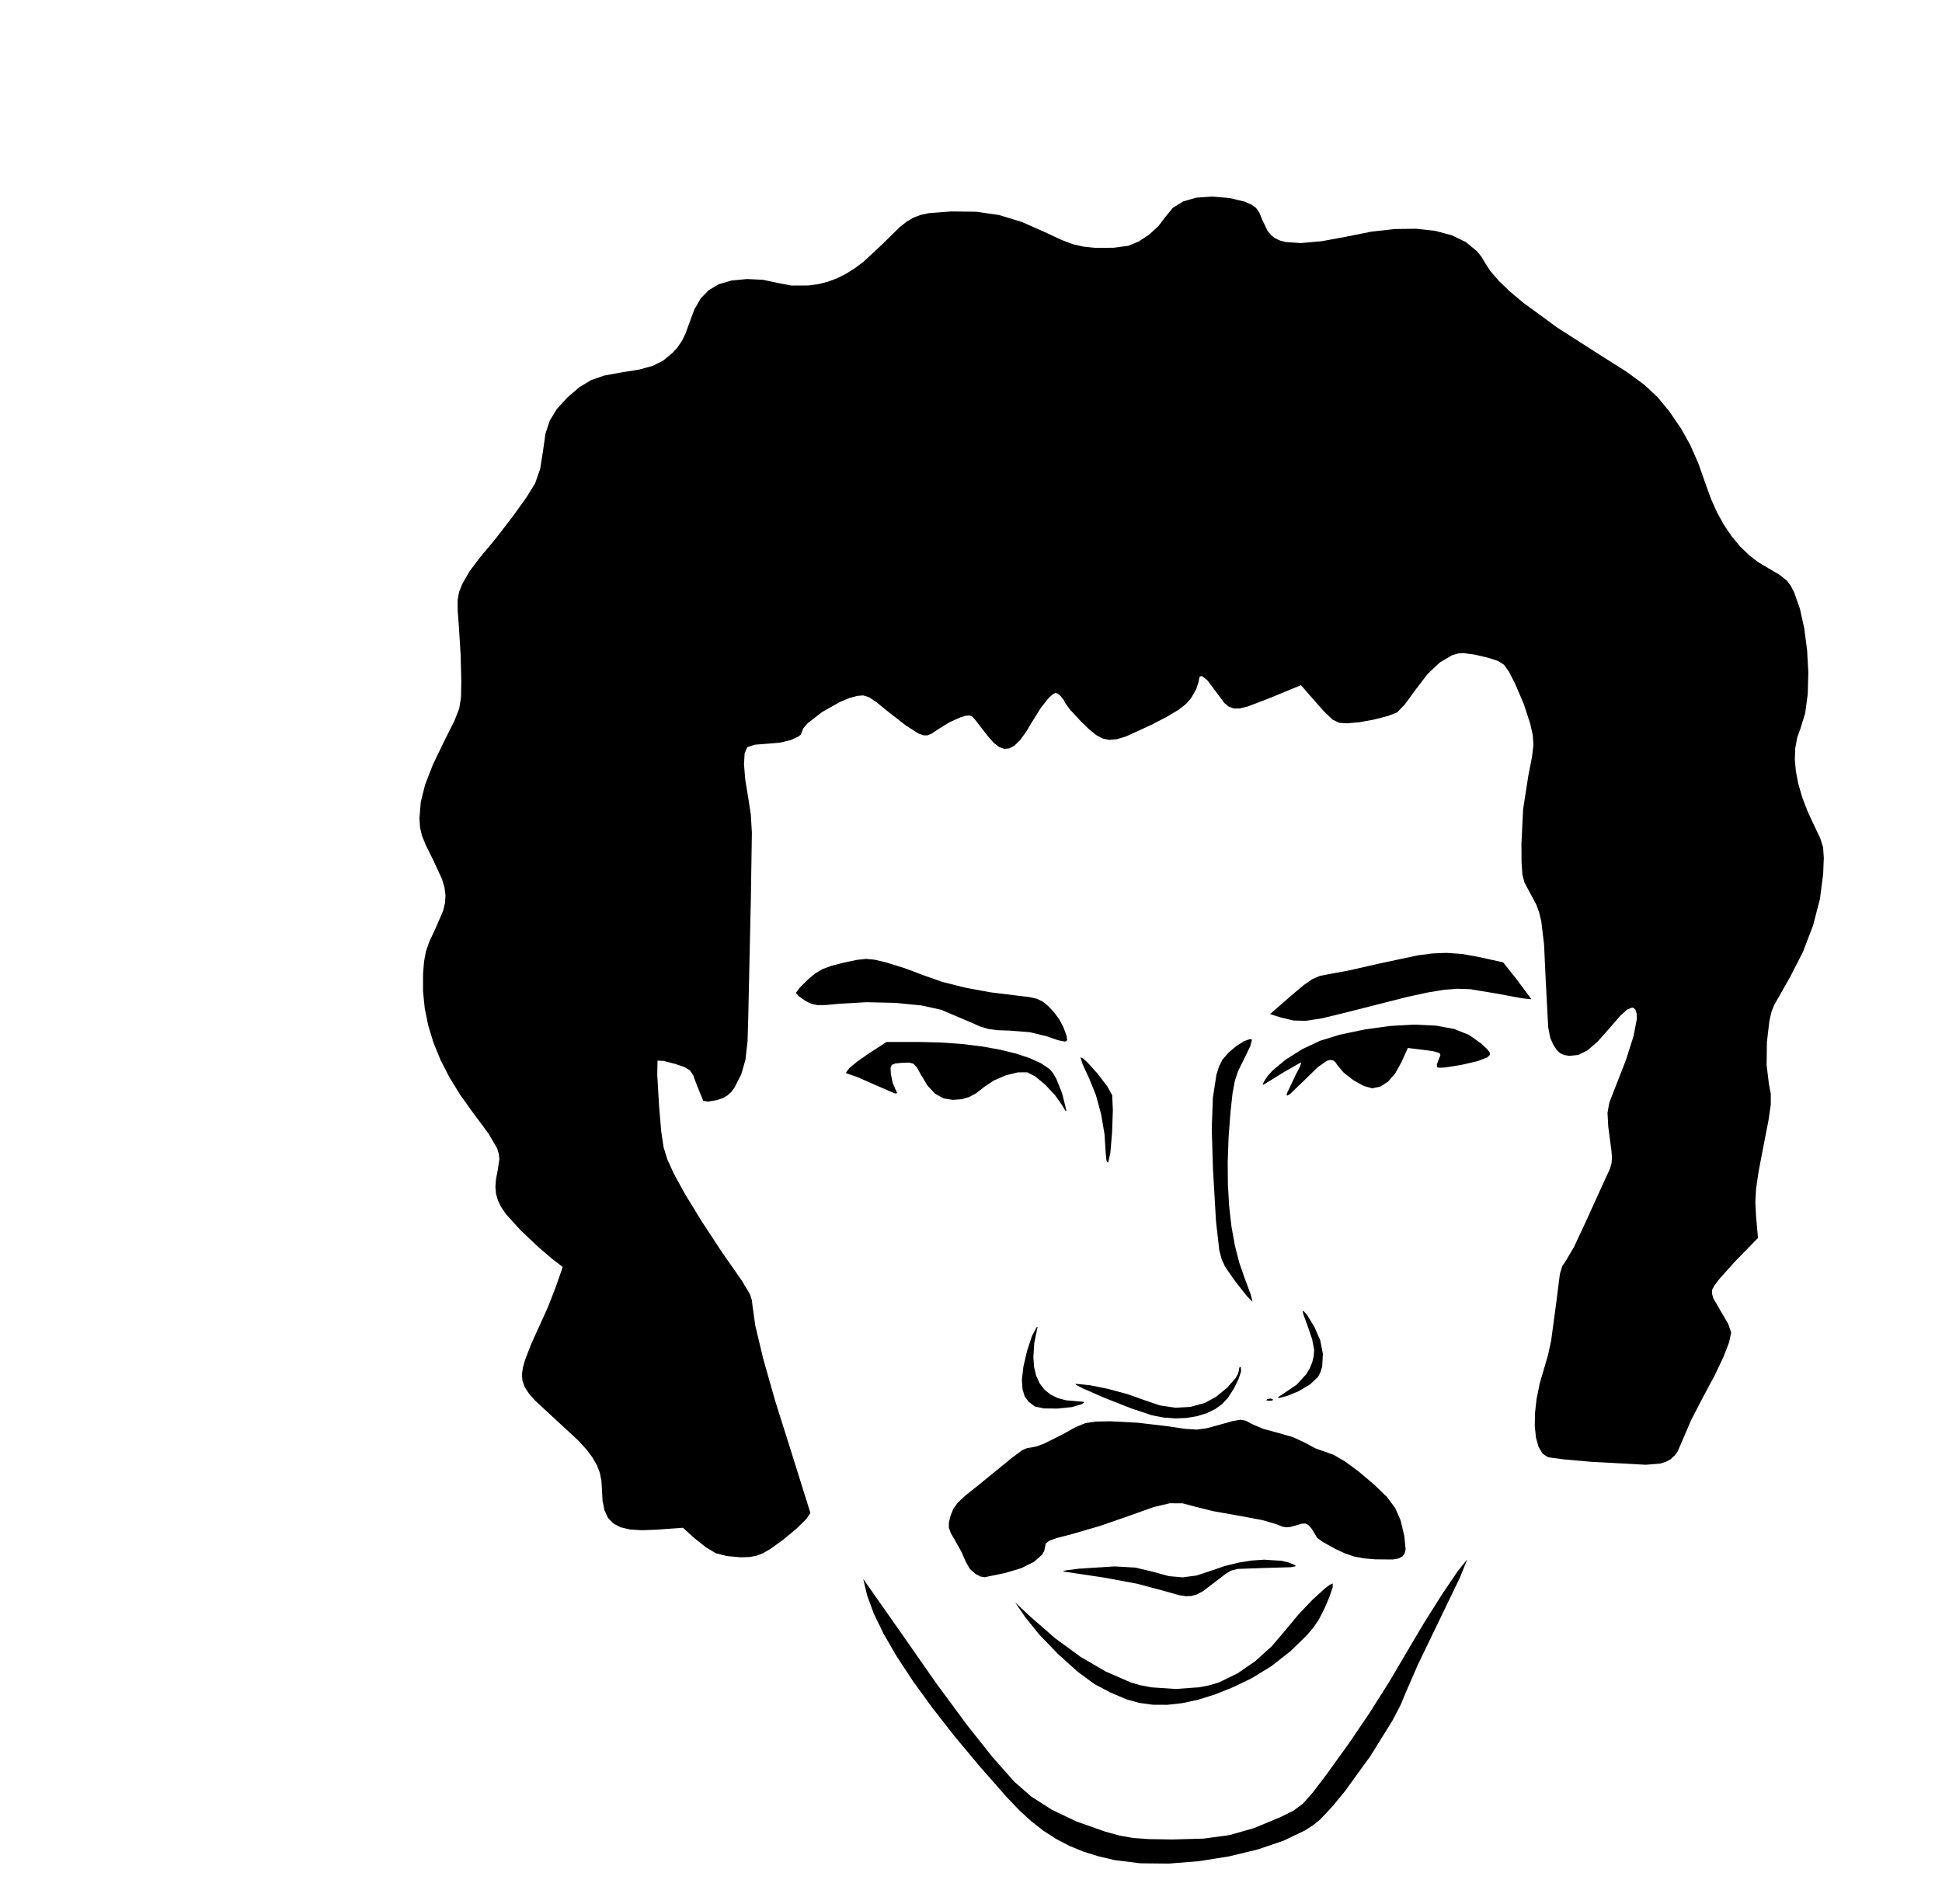 <?xml version="1.0" encoding="UTF-8" standalone="no"?>
<!-- Created with Inkscape (http://www.inkscape.org/) -->

<svg
   xmlns:dc="http://purl.org/dc/elements/1.1/"
   xmlns:cc="http://creativecommons.org/ns#"
   xmlns:rdf="http://www.w3.org/1999/02/22-rdf-syntax-ns#"
   xmlns:svg="http://www.w3.org/2000/svg"
   xmlns="http://www.w3.org/2000/svg"
   xmlns:sodipodi="http://sodipodi.sourceforge.net/DTD/sodipodi-0.dtd"
   xmlns:inkscape="http://www.inkscape.org/namespaces/inkscape"
   id="svg4241"
   version="1.1"
   inkscape:version="0.91 r13725"
   width="612"
   height="600"
   viewBox="0 0 612 600"
   sodipodi:docname="lionel.svg">
  <sodipodi:namedview
     pagecolor="#ffffff"
     bordercolor="#666666"
     borderopacity="1"
     objecttolerance="10"
     gridtolerance="10"
     guidetolerance="10"
     inkscape:pageopacity="0"
     inkscape:pageshadow="2"
     inkscape:window-width="1360"
     inkscape:window-height="746"
     id="namedview4243"
     showgrid="false"
     inkscape:zoom="0.55625733"
     inkscape:cx="376.86765"
     inkscape:cy="237.89741"
     inkscape:window-x="1432"
     inkscape:window-y="-8"
     inkscape:window-maximized="1"
     inkscape:current-layer="svg4241" />
  <defs
     id="defs4245" />
  <path
     id="path4791"
     d="M381.898 61.934L376.95 62.298L372.867 63.475L369.658 65.462L367.328 68.256L365.081 71.23L362.137 73.936L358.845 76.103L355.551 77.459L350.872 78.08L345.086 78.094L341.408 77.718L338.138 76.966L334.554 75.617L329.936 73.449L322.018 69.948L314.853 67.764L307.656 66.718L299.643 66.637L292.779 67.162L290.195 67.706L287.922 68.559L285.772 69.811L283.555 71.551L278.158 76.859L272.235 82.39L269.355 84.556L266.495 86.342L263.631 87.761L260.737 88.828L257.789 89.557L254.762 89.961L249.421 89.982L245.066 89.162L240.497 88.178L235.422 87.93L230.524 88.402L226.484 89.58L223.335 91.444L220.838 94.014L218.807 97.544L217.053 102.285L216.054 105.075L214.895 107.434L213.511 109.472L211.838 111.299L208.964 113.647L205.727 115.283L201.466 116.456L195.518 117.414L190.395 118.352L186.277 119.79L182.619 121.981L178.881 125.178L175.517 128.841L173.258 132.523L171.879 136.708L171.158 141.881L170.234 147.726L168.617 152.375L165.922 156.705L161.502 162.872L156.244 169.685L151.033 175.955L147.965 180.049L145.623 184.125L144.67 186.575L144.227 189.02L144.227 192.326L144.602 197.357L145.16 206.267L145.379 214.812L145.283 219.751L144.712 223.311L143.188 227.185L140.234 233.064L136.452 240.893L133.966 247.276L132.602 252.752L132.186 257.855L132.35 260.648L132.966 263.314L134.219 266.425L136.293 270.553L139.29 277.002L140.075 279.652L140.39 282.116L140.24 284.537L139.631 287.064L137.053 293.016L135.323 296.667L134.249 299.738L133.643 302.921L133.32 306.908L133.31 312.333L133.852 317.747L134.948 323.156L136.599 328.563L138.807 333.972L141.573 339.388L144.9 344.815L148.787 350.258L153.95 357.231L156.619 361.793L157.199 363.594L157.372 365.303L156.787 369.123L156.287 371.706L156.121 374.041L156.322 376.215L156.922 378.31L157.955 380.412L159.453 382.605L163.977 387.602L169.341 392.696L173.697 396.455L177.336 399.262L175.15 405.559L172.732 411.764L169.988 417.844L167.437 423.45L165.482 428.516L164.781 430.991L164.478 433.148L164.642 435.127L165.344 437.066L166.654 439.102L168.642 441.375L174.934 447.186L182.187 453.899L184.755 456.707L186.706 459.282L188.108 461.726L189.028 464.139L189.533 466.622L189.691 469.275L189.89 472.983L190.51 475.989L191.618 478.342L193.28 480.092L195.561 481.288L198.529 481.981L202.249 482.218L206.787 482.051L215.227 481.449L218.975 484.836L222.465 487.595L225.594 489.473L229.109 490.364L233.531 490.756L236.212 490.66L238.397 490.264L240.431 489.472L242.656 488.186L246.919 485.133L251.041 481.69L254.152 478.64L255.383 476.762L249.006 456.4L244.273 441.419L240.511 428.151L238.029 417.762L237.133 411.418L236.941 409.701L236.347 407.88L233.83 403.639L227.391 394.413L221.151 384.897L215.873 376.29L212.32 369.793L210.303 365.361L209.111 361.498L208.37 356.485L207.705 348.604L207.128 338.69L207.213 334.242L209.098 334.32L212.85 335.287L215.74 336.284L217.433 337.308L218.48 338.879L219.43 341.52L221.615 346.9L223.186 347.138L226.002 346.654L227.785 346.033L229.252 345.198L230.464 344.105L231.482 342.709L233.596 338.558L234.904 334.03L235.583 328.2L235.811 320.141L236.617 283.639L236.947 262.439L236.604 256.642L235.869 251.826L234.859 245.659L234.458 240.809L234.668 237.375L235.49 235.455L237.831 234.681L241.922 234.359L245.747 234.041L249.195 233.212L251.687 232.067L252.395 231.434L252.646 230.795L253.143 229.515L254.503 227.938L259.049 224.397L264.75 221.184L267.554 220.017L270.072 219.311L271.986 219.139L273.81 219.685L276.25 221.311L280.014 224.375L285.585 228.709L289.486 231.178L291.052 231.72L292.335 231.727L293.764 231.098L295.766 229.736L299.249 227.593L302.617 226.068L304.418 225.544L305.6 225.466L306.471 225.882L307.336 226.844L311.311 231.977L313.121 234.04L314.826 235.382L316.468 235.987L318.091 235.843L319.736 234.935L321.448 233.249L323.269 230.772L325.242 227.49L328.076 222.968L330.533 219.887L331.767 218.804L332.613 218.376L333.337 218.56L334.205 219.316L335.253 220.585L335.689 221.549L337.157 223.567L340.684 227.369L343.214 229.834L345.408 231.615L347.464 232.72L349.582 233.162L351.963 232.949L354.808 232.093L362.686 228.488L367.831 225.824L371.406 223.685L373.797 221.814L375.391 219.949L376.999 217.124L377.668 215.037L378.013 213.333L378.432 213.057L379.007 213.162L380.59 214.499L382.701 217.316L385.843 221.547L387.268 222.704L388.831 223.26L390.713 223.241L393.091 222.677L400.045 220.02L409.994 215.916L412.645 218.979L417.141 224.084L419.932 226.761L422.045 227.787L424.512 227.939L428.405 227.592L433.018 226.753L437.323 225.646L440.293 224.496L442.706 221.998L446.109 217.336L449.864 212.426L453.732 208.773L457.532 206.517L459.35 205.956L461.082 205.797L464.731 206.285L469.172 207.338L472.09 208.289L473.953 209.477L475.502 211.629L477.477 215.471L480.242 221.951L482.258 228.154L483.049 231.751L483.243 234.763L482.785 238.565L481.623 244.527L479.995 255.031L479.463 265.844L479.502 271.791L479.763 275.537L480.376 277.997L481.469 280.088L484.111 284.975L485.018 287.452L485.706 290.238L486.593 297.591L487.109 308.75L487.896 323.656L488.535 327.035L489.523 329.283L490.572 330.855L491.636 331.871L492.893 332.455L494.521 332.729L497.364 332.451L500.271 331.005L503.506 328.209L507.334 323.879L510.52 320.193L512.8 318.113L514.366 317.506L514.942 317.713L515.41 318.238L515.789 319.439L515.809 321.236L514.785 326.566L512.366 334.123L508.582 343.799L507.15 347.514L506.589 350.708L506.827 355.075L507.789 362.307L508.002 364.609L507.87 366.526L507.334 368.387L506.336 370.52L499.773 384.934L496.031 392.945L493.357 397.469L492.343 398.981L491.588 401.41L490.291 411.615L488.816 422.545L487.834 427.049L486.668 431.02L485.224 435.965L484.247 440.787L483.73 445.343L483.669 449.493L484.056 453.096L484.886 456.011L486.153 458.098L487.852 459.217L492.672 459.882L501.568 460.665L518.67 461.59L523.212 461.206L524.965 460.676L526.437 459.874L527.675 458.768L528.727 457.324L530.469 453.283L532.934 447.517L536.703 440.256L540.337 433.488L543.124 427.619L544.915 422.99L545.561 419.941L544.615 417.167L542.311 413.236L539.942 409.126L539.513 407.632L539.555 406.432L540.304 405.073L541.965 402.89L547.037 397.254L554.006 390.125L553.385 383.012L553.176 378.817L553.416 374.53L554.223 369.054L555.715 361.289L557.307 353.132L558.041 348.12L558.049 344.782L557.461 341.652L556.731 335.613L556.821 328.376L557.626 321.572L558.265 318.845L559.043 316.838L564.148 307.854L568.213 299.901L571.385 291.579L573.54 283.279L574.551 275.396L574.753 270.321L574.525 267.008L573.623 264.124L571.805 260.338L569.658 255.716L567.964 251.283L566.725 247.053L565.944 243.041L565.621 239.261L565.76 235.728L566.362 232.455L567.43 229.457L568.884 224.735L569.685 218.764L569.875 212.015L569.497 204.957L568.595 198.059L567.212 191.791L565.389 186.624L564.327 184.599L563.172 183.025L560.809 181.141L557.402 179.129L554.194 177.236L551.172 174.912L548.349 172.17L545.734 169.025L543.337 165.49L541.168 161.579L539.239 157.305L537.559 152.684L535.163 145.901L532.655 140.205L529.754 135.027L526.176 129.799L522.484 125.283L518.239 121.3L512.626 117.177L504.826 112.242L490.829 103.285L479.921 95.303L475.669 91.712L472.241 88.406L469.655 85.4L467.928 82.707L466.802 80.839L465.427 79.146L461.956 76.292L457.571 74.157L452.331 72.752L446.294 72.086L439.519 72.172L432.062 73.018L423.982 74.637L416.563 76.004L409.936 76.6L405.2 76.272L403.365 75.791L401.824 75.06L400.534 74.054L399.449 72.744L397.721 69.105L396.854 66.98L395.849 65.545L394.412 64.5L392.246 63.547L387.543 62.413L381.898 61.934L381.898 61.934M455.85 300.275L451.596 300.444L446.842 301.049L434.637 303.652L425.431 305.745L418.77 306.99L415.99 307.524L413.581 308.54L410.843 310.436L407.074 313.605L400.229 319.576L403.777 320.676L407.631 321.587L411.565 321.689L416.632 320.899L423.885 319.139L443.221 314.225L449.825 312.775L455.043 311.915L459.366 311.582L463.287 311.717L471.891 313.139L479.464 314.562L482.613 314.9L478.154 308.863L473.693 303.258L465.818 301.531L460.718 300.621L455.85 300.275L455.85 300.275M272.98 302.17L270.075 302.479L265.879 303.365L262.042 304.345L259.231 305.387L256.949 306.726L254.699 308.592L251.96 311.324L250.82 312.883L251.692 313.915L253.787 315.383L255.607 316.31L257.533 316.733L260.267 316.712L264.51 316.309L273.045 315.824L282.135 316.031L290.43 316.852L296.582 318.205L306.25 322.303L308.914 323.504L311.451 324.249L314.348 324.639L318.092 324.775L324.526 325.27L329.758 326.529L333.488 327.816L335.554 328.216L336.072 328.079L336.305 327.715L336.092 326.301L335.11 323.675L333.847 321.296L332.268 319.104L330.336 317.043L328.643 315.649L326.787 314.753L324.233 314.175L320.445 313.736L312.077 312.697L304.084 311.221L296.945 309.414L291.141 307.379L285.092 305.097L279.111 303.248L275.644 302.43L272.98 302.17L272.98 302.17M445.59 322.879L438.202 323.298L430.036 324.424L422.227 326.061L415.912 328.012L410.338 330.651L405.208 333.887L401.074 337.322L399.553 338.989L398.488 340.557L397.96 341.61L398.01 341.793L398.382 341.695L404.773 337.76L410.059 334.742L409.786 335.882L408.373 338.621L405.488 344.697L405.559 345.304L406.489 344.808L411.109 340.363L415.259 336.321L418.129 334.302L419.198 334.001L420.084 334.145L420.831 334.712L421.486 335.684L423.452 338.023L426.495 340.389L429.772 342.22L432.436 342.955L435.02 342.413L437.459 340.826L439.684 338.257L441.625 334.768L443.664 330.254L447.854 330.75L451.59 331.25L453.466 331.776L453.842 332.126L453.916 332.575L453.377 333.895L452.802 335.398L452.861 336.322L453.714 336.487L455.451 336.385L460.454 335.599L465.62 334.403L468.699 333.234L469.476 332.468L469.499 331.686L468.623 330.566L466.703 328.785L462.861 326.084L458.247 324.252L452.582 323.209L445.59 322.879L445.59 322.879M393.939 327.434L392.039 328.103L389.58 329.667L387.124 331.745L385.234 333.953L384.199 335.972L383.355 338.619L382.235 345.835L381.868 355.679L382.246 368.229L383.209 384.858L384.246 394L385.012 396.863L386.06 399.172L389.35 403.889L392.985 408.478L394.703 410.182L394.135 407.895L392.275 402.891L390.548 397.918L389.151 392.462L388.087 386.537L387.357 380.155L386.961 373.328L386.901 366.069L387.177 358.39L387.791 350.305L388.419 344.559L389.155 340.568L390.246 337.357L391.939 333.949L394.009 329.687L394.557 327.602L393.939 327.434L393.939 327.434M279.393 328.354L274.004 331.848L270.217 334.464L267.711 336.537L266.658 337.901L266.73 338.266L267.229 338.393L270.262 339.444L275.984 341.973L282.099 344.601L282.753 344.488L282.311 343.549L281.308 341.203L280.738 338.373L280.658 336.554L281.015 335.578L282.128 335.136L284.314 334.92L286.507 334.845L287.883 335.215L288.92 336.322L290.094 338.457L292.321 342.139L294.698 344.672L297.323 346.135L300.293 346.605L303.009 346.399L305.4 345.716L307.7 344.461L310.139 342.537L313.202 340.488L316.976 338.872L320.736 337.935L323.76 337.922L326.286 339.241L329.439 341.871L332.49 345.122L334.707 348.299L335.715 349.958L335.968 350.146L336.053 349.903L334.721 344.553L332.853 339.889L331.785 338.094L330.742 336.877L328.093 335.082L324.512 333.447L320.117 331.996L315.021 330.755L309.343 329.746L303.199 328.994L296.704 328.524L289.975 328.359L279.393 328.354L279.393 328.354M340.627 333.207L340.529 333.248L341.169 335.364L343.262 339.896L345.357 345.072L347.004 351.111L348.081 357.464L348.467 363.58L348.698 365.704L348.949 366.239L349.256 366.303L349.922 363.248L350.461 356.81L350.707 349.825L350.494 345.131L348.951 342.344L345.866 338.323L342.628 334.725L341.386 333.603L340.627 333.207L340.627 333.207M410.707 413.027L410.553 413.257L410.706 414.09L411.975 417.57L413.501 422.013L414.148 425.344L413.999 427.362L413.523 429.333L412.736 431.237L411.65 433.055L408.637 436.358L404.59 439.084L402.773 440.276L402.804 440.506L403.357 440.506L405.707 439.865L409.189 438.439L412.897 436.228L415.35 433.918L416.147 432.372L416.668 430.618L416.897 426.654L416.06 422.363L414.182 418.08L411.894 414.364L410.707 413.027L410.707 413.027M326.988 418.059L326.693 418.242L325.229 420.976L323.701 425.597L322.504 430.697L322.031 434.869L322.244 437.818L322.916 440.03L324.165 441.748L326.107 443.211L328.944 443.837L333.356 443.877L337.857 443.403L340.961 442.486L341.584 442.033L341.525 441.748L339.082 441.541L336.03 441.288L333.348 440.587L331.047 439.451L329.137 437.892L327.632 435.921L326.542 433.55L325.879 430.791L325.654 427.656L325.937 423.237L326.621 419.898L326.988 418.059L326.988 418.059M390.799 430.732L390.543 431.029L390.443 431.777L390.165 432.896L389.394 434.246L386.749 437.277L383.267 440.142L379.705 442.111L375.101 443.359L370.383 443.614L365.503 442.876L360.416 441.141L355.285 439.32L349.162 437.67L343.32 436.494L339.031 436.09L338.899 436.195L339.243 436.476L341.138 437.472L348.205 440.561L356.694 443.895L363.066 446.014L366.756 446.712L370.377 446.982L373.863 446.84L377.15 446.3L380.171 445.378L382.86 444.09L385.153 442.45L386.982 440.473L388.86 437.545L390.314 434.595L391.112 432.174L391.023 430.838L390.799 430.732L390.799 430.732M400.406 440.713L399.398 440.891L399.002 441.259L399.949 441.441L401.023 441.33L401.148 440.961L400.406 440.713L400.406 440.713M390.955 447.391L388.559 447.798L384.488 448.938L380.315 450.076L377.153 450.508L373.481 450.276L367.777 449.426L358.547 448.339L350.02 447.893L345.322 447.975L342.114 448.449L339.072 449.673L334.873 452.008L329.059 454.916L326.696 455.796L325.105 456.119L323.716 456.329L322.208 456.956L318.807 459.479L307.896 468.373L304.187 471.32L301.81 473.571L300.39 475.542L299.553 477.652L299.026 479.801L299.017 481.433L299.628 483.113L300.963 485.406L302.989 489.047L304.359 492.16L305.647 494.425L307.473 496.025L308.983 496.804L310.246 497.036L316.797 495.688L321.9 494.147L325.849 492.179L328.398 489.941L329.072 488.77L329.303 487.592L329.558 486.423L330.688 485.523L333.235 484.624L337.744 483.461L346.748 480.839L356.541 477.428L363.6 474.909L368.631 473.724L372.671 473.739L376.758 474.822L382.328 476.21L390.27 477.623L397.843 479.032L402.529 480.412L403.982 481.049L405.282 481.299L406.682 481.175L408.432 480.689L410.261 480.159L411.459 480.111L412.379 480.626L413.375 481.779L415.062 484.561L416.753 485.851L420.787 488.092L423.891 489.54L426.723 490.495L429.724 491.073L433.336 491.391L438.901 491.437L440.7 491.122L441.932 490.509L442.665 489.543L442.966 488.171L442.545 483.99L441.371 479.081L439.679 475.218L437.074 471.729L433.164 467.941L428.128 463.687L423.857 460.541L420.298 458.466L417.395 457.426L414.502 456.402L411.434 454.74L407.569 452.927L402.764 451.539L398.042 450.252L394.379 448.682L392.59 447.693L390.955 447.391L390.955 447.391M398.363 491.494L394.345 491.781L390.136 492.463L385.876 493.529L381.703 494.971L376.997 496.502L372.697 497.07L368.355 496.685L363.523 495.355L357.824 493.995L351.289 493.619L340.078 494.334L335.949 494.858L335.051 495.081L335.234 495.246L348.01 497.154L358.265 499.064L366.262 501.184L371.683 502.719L373.8 503.009L375.387 502.953L377.154 502.461L379.155 501.389L386.408 495.863L387.924 494.943L390.088 494.406L399.139 494.092L406.696 493.879L408.16 493.608L408.325 493.431L408.117 493.225L406.21 492.411L403.904 491.854L398.363 491.494L398.363 491.494M462.311 491.572L462.215 491.594L459.297 495.252L454.415 502.479L448.705 511.529L443.301 520.66L437.668 530.216L431.592 539.803L425.069 549.428L418.096 559.094L413.637 564.969L410.549 568.427L407.647 570.574L403.75 572.52L395.209 576.082L387.484 578.286L379.318 579.396L369.455 579.672L362.224 579.559L357.114 579.204L352.863 578.458L348.209 577.174L339.316 574.034L331.598 570.374L325.046 566.189L319.652 561.475L312.834 553.786L304.586 543.385L295.156 530.599L284.795 515.756L272.041 497.578L273.26 502.729L275.338 508.427L278.45 514.847L282.568 521.952L287.668 529.703L293.724 538.065L300.711 547L308.602 556.472L317.373 566.443L321.192 570.443L324.994 573.926L328.847 576.931L332.816 579.497L336.97 581.664L341.374 583.47L346.096 584.955L351.203 586.156L359.337 587.179L368.368 587.268L377.845 586.511L387.32 584.999L396.344 582.822L404.467 580.068L411.241 576.827L413.982 575.052L416.217 573.189L419.805 569.368L423.745 564.592L431.84 553.427L438.817 542.197L441.36 537.339L442.992 533.402L446.897 524.436L454.102 509.531L460.141 496.996L462.311 491.572L462.311 491.572M419.998 499.006L419.094 499.392L417.643 500.46L413.667 504.081L409.198 508.762L405.363 513.393L400.791 518.765L395.6 523.463L390.016 527.309L384.262 530.125L381.3 531.049L377.927 531.711L370.465 532.247L362.914 531.732L359.431 531.08L356.314 530.164L348.412 526.72L340.502 522.102L332.513 516.262L324.369 509.15L319.895 504.938L323.0 509.49L327.466 515.051L333.422 521.227L339.652 526.844L344.941 530.725L349.936 533.349L354.912 535.482L359.002 536.63L363.328 537.215L367.894 537.235L372.705 536.69L377.765 535.58L383.08 533.903L388.654 531.658L394.492 528.846L400.692 525.034L406.759 520.273L411.959 515.202L414.005 512.749L415.561 510.459L417.358 506.977L418.96 503.228L419.972 500.231L419.998 499.006L419.998 499.006"
     style="fill:#000000" />
</svg>
